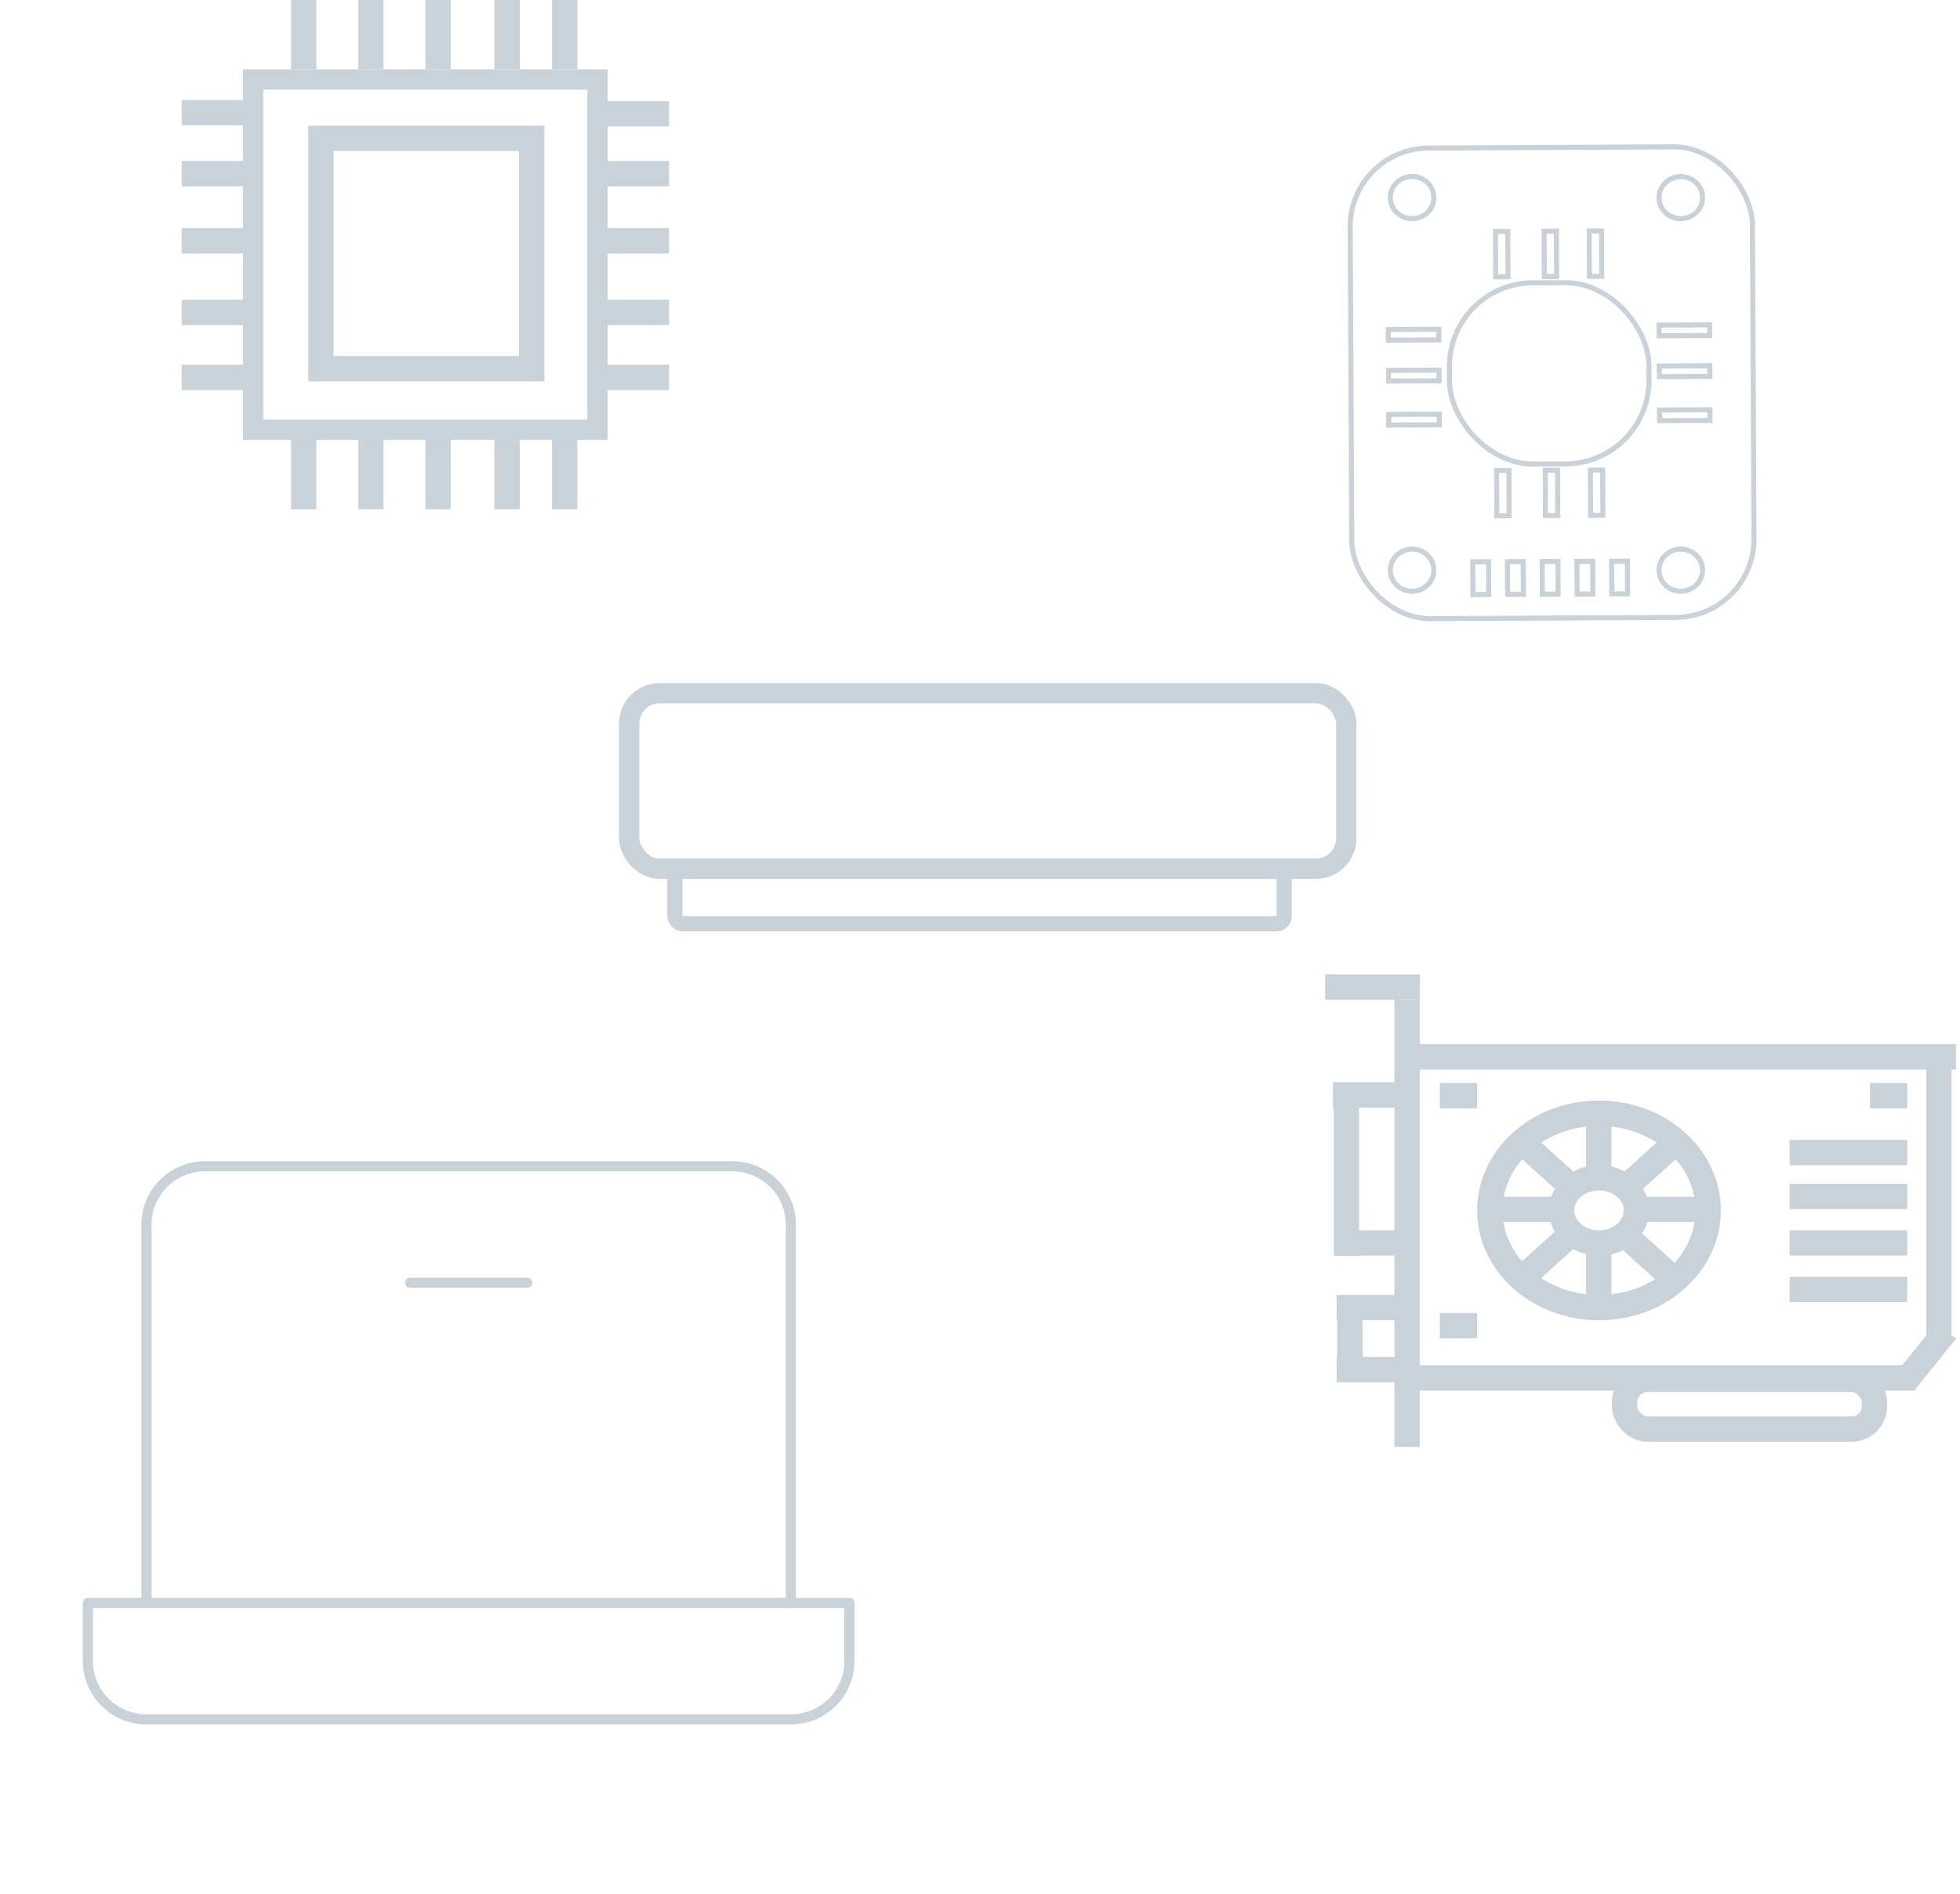 <svg width="387" height="374" viewBox="0 0 387 374" fill="none" xmlns="http://www.w3.org/2000/svg">
<path d="M28.917 316.521V241.797C28.917 238.748 30.136 235.824 32.305 233.668C34.474 231.512 37.416 230.301 40.484 230.301H144.586C147.654 230.301 150.596 231.512 152.765 233.668C154.934 235.824 156.153 238.748 156.153 241.797V316.521" stroke="#C9D1D9" stroke-width="2" stroke-linecap="round" stroke-linejoin="round"/>
<path d="M17.35 316.521H167.72V328.016C167.72 331.065 166.501 333.989 164.332 336.145C162.163 338.301 159.221 339.512 156.153 339.512H28.917C25.849 339.512 22.907 338.301 20.738 336.145C18.569 333.989 17.35 331.065 17.35 328.016V316.521Z" stroke="#C9D1D9" stroke-width="2" stroke-linecap="round" stroke-linejoin="round"/>
<path d="M104.102 253.293H80.968" stroke="#C9D1D9" stroke-width="2" stroke-linecap="round" stroke-linejoin="round"/>
<path d="M283.116 38.995C283.127 41.278 281.226 43.162 278.837 43.174C276.448 43.185 274.529 41.318 274.518 39.035C274.507 36.753 276.409 34.868 278.797 34.857C281.186 34.846 283.106 36.712 283.116 38.995Z" stroke="#C9D1D9"/>
<path d="M283.116 112.569C283.127 114.852 281.226 116.736 278.837 116.747C276.448 116.759 274.529 114.892 274.518 112.609C274.507 110.327 276.409 108.442 278.797 108.431C281.186 108.42 283.106 110.286 283.116 112.569Z" stroke="#C9D1D9"/>
<path d="M336.17 38.995C336.181 41.278 334.279 43.162 331.89 43.174C329.502 43.185 327.582 41.318 327.571 39.035C327.56 36.753 329.462 34.868 331.851 34.857C334.239 34.846 336.159 36.712 336.17 38.995Z" stroke="#C9D1D9"/>
<path d="M336.17 112.569C336.181 114.852 334.279 116.736 331.89 116.747C329.502 116.759 327.582 114.892 327.571 112.609C327.56 110.327 329.462 108.442 331.851 108.431C334.239 108.42 336.159 110.286 336.17 112.569Z" stroke="#C9D1D9"/>
<rect x="-0.502" y="-0.498" width="39.395" height="35.782" rx="16.5" transform="matrix(1 -0.005 0.005 1 286.606 56.428)" stroke="#C9D1D9" stroke-linecap="round" stroke-linejoin="round"/>
<path d="M316.263 54.549L313.835 54.561L313.792 45.623L316.22 45.611L316.263 54.549Z" stroke="#C9D1D9"/>
<path d="M307.35 54.591L304.922 54.602L304.879 45.665L307.307 45.653L307.35 54.591Z" stroke="#C9D1D9"/>
<path d="M297.751 54.636L295.323 54.648L295.28 45.71L297.708 45.699L297.751 54.636Z" stroke="#C9D1D9"/>
<path d="M316.488 101.754L314.06 101.765L314.017 92.827L316.445 92.816L316.488 101.754Z" stroke="#C9D1D9"/>
<path d="M307.575 101.795L305.146 101.807L305.104 92.869L307.532 92.858L307.575 101.795Z" stroke="#C9D1D9"/>
<path d="M297.976 101.841L295.548 101.852L295.505 92.914L297.933 92.903L297.976 101.841Z" stroke="#C9D1D9"/>
<path d="M337.563 64.145L337.573 66.251L327.603 66.297L327.593 64.192L337.563 64.145Z" stroke="#C9D1D9"/>
<path d="M337.602 72.219L337.612 74.325L327.642 74.372L327.632 72.266L337.602 72.219Z" stroke="#C9D1D9"/>
<path d="M337.643 80.915L337.653 83.02L327.683 83.067L327.673 80.962L337.643 80.915Z" stroke="#C9D1D9"/>
<path d="M284.088 65.017L284.098 67.123L274.128 67.17L274.118 65.064L284.088 65.017Z" stroke="#C9D1D9"/>
<path d="M284.126 73.092L284.136 75.197L274.167 75.244L274.156 73.139L284.126 73.092Z" stroke="#C9D1D9"/>
<path d="M284.168 81.787L284.178 83.893L274.208 83.94L274.198 81.834L284.168 81.787Z" stroke="#C9D1D9"/>
<rect x="0.502" y="0.498" width="3.114" height="6.453" transform="matrix(1 -0.005 0.005 1 290.287 110.454)" stroke="#C9D1D9"/>
<rect x="0.502" y="0.498" width="3.114" height="6.453" transform="matrix(1 -0.005 0.005 1 297.143 110.421)" stroke="#C9D1D9"/>
<rect x="0.502" y="0.498" width="3.114" height="6.453" transform="matrix(1 -0.005 0.005 1 303.999 110.389)" stroke="#C9D1D9"/>
<rect x="0.502" y="0.498" width="3.114" height="6.453" transform="matrix(1 -0.005 0.005 1 310.856 110.357)" stroke="#C9D1D9"/>
<rect x="0.502" y="0.498" width="3.114" height="6.453" transform="matrix(1 -0.005 0.005 1 317.712 110.325)" stroke="#C9D1D9"/>
<rect x="-0.502" y="-0.498" width="79.421" height="92.925" rx="15.5" transform="matrix(1 -0.005 0.005 1 267.022 29.812)" stroke="#C9D1D9"/>
<rect x="124.233" y="136.885" width="141.589" height="34.655" rx="6" stroke="#C9D1D9" stroke-width="4"/>
<mask id="path-28-inside-1_443_595" fill="white">
<rect x="139.849" y="145.605" width="18.652" height="17.866" rx="2"/>
</mask>
<rect x="139.849" y="145.605" width="18.652" height="17.866" rx="2" stroke="#C9D1D9" stroke-width="6" mask="url(#path-28-inside-1_443_595)"/>
<mask id="path-29-inside-2_443_595" fill="white">
<rect x="169.899" y="145.605" width="18.652" height="17.866" rx="2"/>
</mask>
<rect x="169.899" y="145.605" width="18.652" height="17.866" rx="2" stroke="#C9D1D9" stroke-width="6" mask="url(#path-29-inside-2_443_595)"/>
<mask id="path-30-inside-3_443_595" fill="white">
<rect x="199.949" y="145.605" width="18.652" height="17.866" rx="2"/>
</mask>
<rect x="199.949" y="145.605" width="18.652" height="17.866" rx="2" stroke="#C9D1D9" stroke-width="6" mask="url(#path-30-inside-3_443_595)"/>
<mask id="path-31-inside-4_443_595" fill="white">
<rect x="230" y="145.605" width="18.652" height="17.866" rx="2"/>
</mask>
<rect x="230" y="145.605" width="18.652" height="17.866" rx="2" stroke="#C9D1D9" stroke-width="6" mask="url(#path-31-inside-4_443_595)"/>
<rect x="133.257" y="171.757" width="120.31" height="10.643" rx="1.5" stroke="#C9D1D9" stroke-width="3"/>
<mask id="path-33-inside-5_443_595" fill="white">
<rect x="144.362" y="173.272" width="8.153" height="8.53" rx="2"/>
</mask>
<rect x="144.362" y="173.272" width="8.153" height="8.53" rx="2" stroke="#C9D1D9" stroke-width="6" mask="url(#path-33-inside-5_443_595)"/>
<mask id="path-34-inside-6_443_595" fill="white">
<rect x="159.504" y="173.272" width="8.153" height="8.53" rx="2"/>
</mask>
<rect x="159.504" y="173.272" width="8.153" height="8.53" rx="2" stroke="#C9D1D9" stroke-width="6" mask="url(#path-34-inside-6_443_595)"/>
<mask id="path-35-inside-7_443_595" fill="white">
<rect x="174.645" y="173.272" width="8.153" height="8.53" rx="2"/>
</mask>
<rect x="174.645" y="173.272" width="8.153" height="8.53" rx="2" stroke="#C9D1D9" stroke-width="6" mask="url(#path-35-inside-7_443_595)"/>
<mask id="path-36-inside-8_443_595" fill="white">
<rect x="189.786" y="173.272" width="8.153" height="8.53" rx="2"/>
</mask>
<rect x="189.786" y="173.272" width="8.153" height="8.53" rx="2" stroke="#C9D1D9" stroke-width="6" mask="url(#path-36-inside-8_443_595)"/>
<mask id="path-37-inside-9_443_595" fill="white">
<rect x="204.927" y="173.272" width="8.153" height="8.53" rx="2"/>
</mask>
<rect x="204.927" y="173.272" width="8.153" height="8.53" rx="2" stroke="#C9D1D9" stroke-width="6" mask="url(#path-37-inside-9_443_595)"/>
<mask id="path-38-inside-10_443_595" fill="white">
<rect x="220.069" y="173.272" width="8.153" height="8.53" rx="2"/>
</mask>
<rect x="220.069" y="173.272" width="8.153" height="8.53" rx="2" stroke="#C9D1D9" stroke-width="6" mask="url(#path-38-inside-10_443_595)"/>
<mask id="path-39-inside-11_443_595" fill="white">
<rect x="235.21" y="173.272" width="8.153" height="8.53" rx="2"/>
</mask>
<rect x="235.21" y="173.272" width="8.153" height="8.53" rx="2" stroke="#C9D1D9" stroke-width="6" mask="url(#path-39-inside-11_443_595)"/>
<rect x="49.991" y="15.692" width="67.988" height="69.167" stroke="#C9D1D9" stroke-width="4"/>
<rect x="63.373" y="27.317" width="41.603" height="45.489" stroke="#C9D1D9" stroke-width="5"/>
<line x1="59.963" x2="59.963" y2="13.692" stroke="#C9D1D9" stroke-width="5"/>
<line x1="59.963" y1="86.859" x2="59.963" y2="100.551" stroke="#C9D1D9" stroke-width="5"/>
<line x1="73.224" y1="86.859" x2="73.224" y2="100.551" stroke="#C9D1D9" stroke-width="5"/>
<line x1="86.485" y1="86.859" x2="86.485" y2="100.551" stroke="#C9D1D9" stroke-width="5"/>
<line x1="100.125" y1="86.859" x2="100.125" y2="100.551" stroke="#C9D1D9" stroke-width="5"/>
<line x1="111.491" y1="86.859" x2="111.491" y2="100.551" stroke="#C9D1D9" stroke-width="5"/>
<line x1="73.224" x2="73.224" y2="13.692" stroke="#C9D1D9" stroke-width="5"/>
<line x1="86.485" x2="86.485" y2="13.692" stroke="#C9D1D9" stroke-width="5"/>
<line x1="100.125" x2="100.125" y2="13.692" stroke="#C9D1D9" stroke-width="5"/>
<line x1="111.491" x2="111.491" y2="13.692" stroke="#C9D1D9" stroke-width="5"/>
<line x1="119.979" y1="74.518" x2="132.103" y2="74.518" stroke="#C9D1D9" stroke-width="5"/>
<line x1="119.979" y1="61.681" x2="132.103" y2="61.681" stroke="#C9D1D9" stroke-width="5"/>
<line x1="119.979" y1="34.297" x2="132.103" y2="34.297" stroke="#C9D1D9" stroke-width="5"/>
<path d="M35.867 22.25H47.991" stroke="#C9D1D9" stroke-width="5"/>
<line x1="35.867" y1="34.297" x2="47.991" y2="34.297" stroke="#C9D1D9" stroke-width="5"/>
<line x1="35.867" y1="47.562" x2="47.991" y2="47.562" stroke="#C9D1D9" stroke-width="5"/>
<line x1="35.867" y1="61.681" x2="47.991" y2="61.681" stroke="#C9D1D9" stroke-width="5"/>
<line x1="35.867" y1="74.518" x2="47.991" y2="74.518" stroke="#C9D1D9" stroke-width="5"/>
<path d="M119.979 22.463H132.103" stroke="#C9D1D9" stroke-width="5"/>
<line x1="119.979" y1="47.562" x2="132.103" y2="47.562" stroke="#C9D1D9" stroke-width="5"/>
<line x1="263.191" y1="216.207" x2="276.779" y2="216.207" stroke="#C9D1D9" stroke-width="5"/>
<line x1="263.917" y1="258.201" x2="277.505" y2="258.201" stroke="#C9D1D9" stroke-width="5"/>
<line x1="263.917" y1="270.449" x2="277.505" y2="270.449" stroke="#C9D1D9" stroke-width="5"/>
<line x1="263.917" y1="245.444" x2="277.505" y2="245.444" stroke="#C9D1D9" stroke-width="5"/>
<line x1="265.851" y1="214.263" x2="265.851" y2="247.944" stroke="#C9D1D9" stroke-width="5"/>
<line x1="266.526" y1="255.914" x2="266.526" y2="272.754" stroke="#C9D1D9" stroke-width="5"/>
<line x1="261.653" y1="194.923" x2="280.336" y2="194.923" stroke="#C9D1D9" stroke-width="5"/>
<line x1="353.369" y1="227.583" x2="376.582" y2="227.583" stroke="#C9D1D9" stroke-width="5"/>
<line x1="369.222" y1="216.356" x2="376.582" y2="216.356" stroke="#C9D1D9" stroke-width="5"/>
<line x1="284.299" y1="216.356" x2="291.659" y2="216.356" stroke="#C9D1D9" stroke-width="5"/>
<line x1="284.299" y1="261.774" x2="291.659" y2="261.774" stroke="#C9D1D9" stroke-width="5"/>
<line x1="353.369" y1="236.258" x2="376.582" y2="236.258" stroke="#C9D1D9" stroke-width="5"/>
<line x1="353.369" y1="245.444" x2="376.582" y2="245.444" stroke="#C9D1D9" stroke-width="5"/>
<line x1="353.369" y1="254.629" x2="376.582" y2="254.629" stroke="#C9D1D9" stroke-width="5"/>
<line x1="378.28" y1="272.081" x2="280.336" y2="272.081" stroke="#C9D1D9" stroke-width="5"/>
<line y1="-2.5" x2="12.726" y2="-2.5" transform="matrix(0.628 -0.779 0.837 0.548 378.28 274.182)" stroke="#C9D1D9" stroke-width="5"/>
<line x1="382.833" y1="210.666" x2="382.833" y2="263.744" stroke="#C9D1D9" stroke-width="5"/>
<line x1="280.336" y1="208.701" x2="386.206" y2="208.701" stroke="#C9D1D9" stroke-width="5"/>
<line x1="277.836" y1="285.712" x2="277.836" y2="197.423" stroke="#C9D1D9" stroke-width="5"/>
<path d="M337.282 239.013C337.282 249.373 327.879 258.201 315.72 258.201C303.562 258.201 294.159 249.373 294.159 239.013C294.159 228.654 303.562 219.825 315.72 219.825C327.879 219.825 337.282 228.654 337.282 239.013Z" stroke="#C9D1D9" stroke-width="5"/>
<path d="M323.128 239.013C323.128 242.327 320.062 245.444 315.72 245.444C311.378 245.444 308.312 242.327 308.312 239.013C308.312 235.7 311.378 232.583 315.72 232.583C320.062 232.583 323.128 235.7 323.128 239.013Z" stroke="#C9D1D9" stroke-width="5"/>
<line x1="315.673" y1="218.856" x2="315.673" y2="231.103" stroke="#C9D1D9" stroke-width="5"/>
<line x1="315.673" y1="244.882" x2="315.673" y2="257.129" stroke="#C9D1D9" stroke-width="5"/>
<line x1="295.056" y1="238.81" x2="308.643" y2="238.81" stroke="#C9D1D9" stroke-width="5"/>
<line y1="-2.5" x2="12.935" y2="-2.5" transform="matrix(0.743 0.67 -0.743 0.67 297.32 226)" stroke="#C9D1D9" stroke-width="5"/>
<line y1="-2.5" x2="12.935" y2="-2.5" transform="matrix(0.743 0.67 -0.743 0.67 320.532 246.923)" stroke="#C9D1D9" stroke-width="5"/>
<line y1="-2.5" x2="12.935" y2="-2.5" transform="matrix(0.743 -0.67 0.743 0.67 323.929 235.171)" stroke="#C9D1D9" stroke-width="5"/>
<line y1="-2.5" x2="12.935" y2="-2.5" transform="matrix(0.743 -0.67 0.743 0.67 302.416 254.052)" stroke="#C9D1D9" stroke-width="5"/>
<line x1="323.363" y1="238.81" x2="336.951" y2="238.81" stroke="#C9D1D9" stroke-width="5"/>
<rect x="320.768" y="272.387" width="49.351" height="9.799" rx="4.5" stroke="#C9D1D9" stroke-width="5"/>
</svg>
